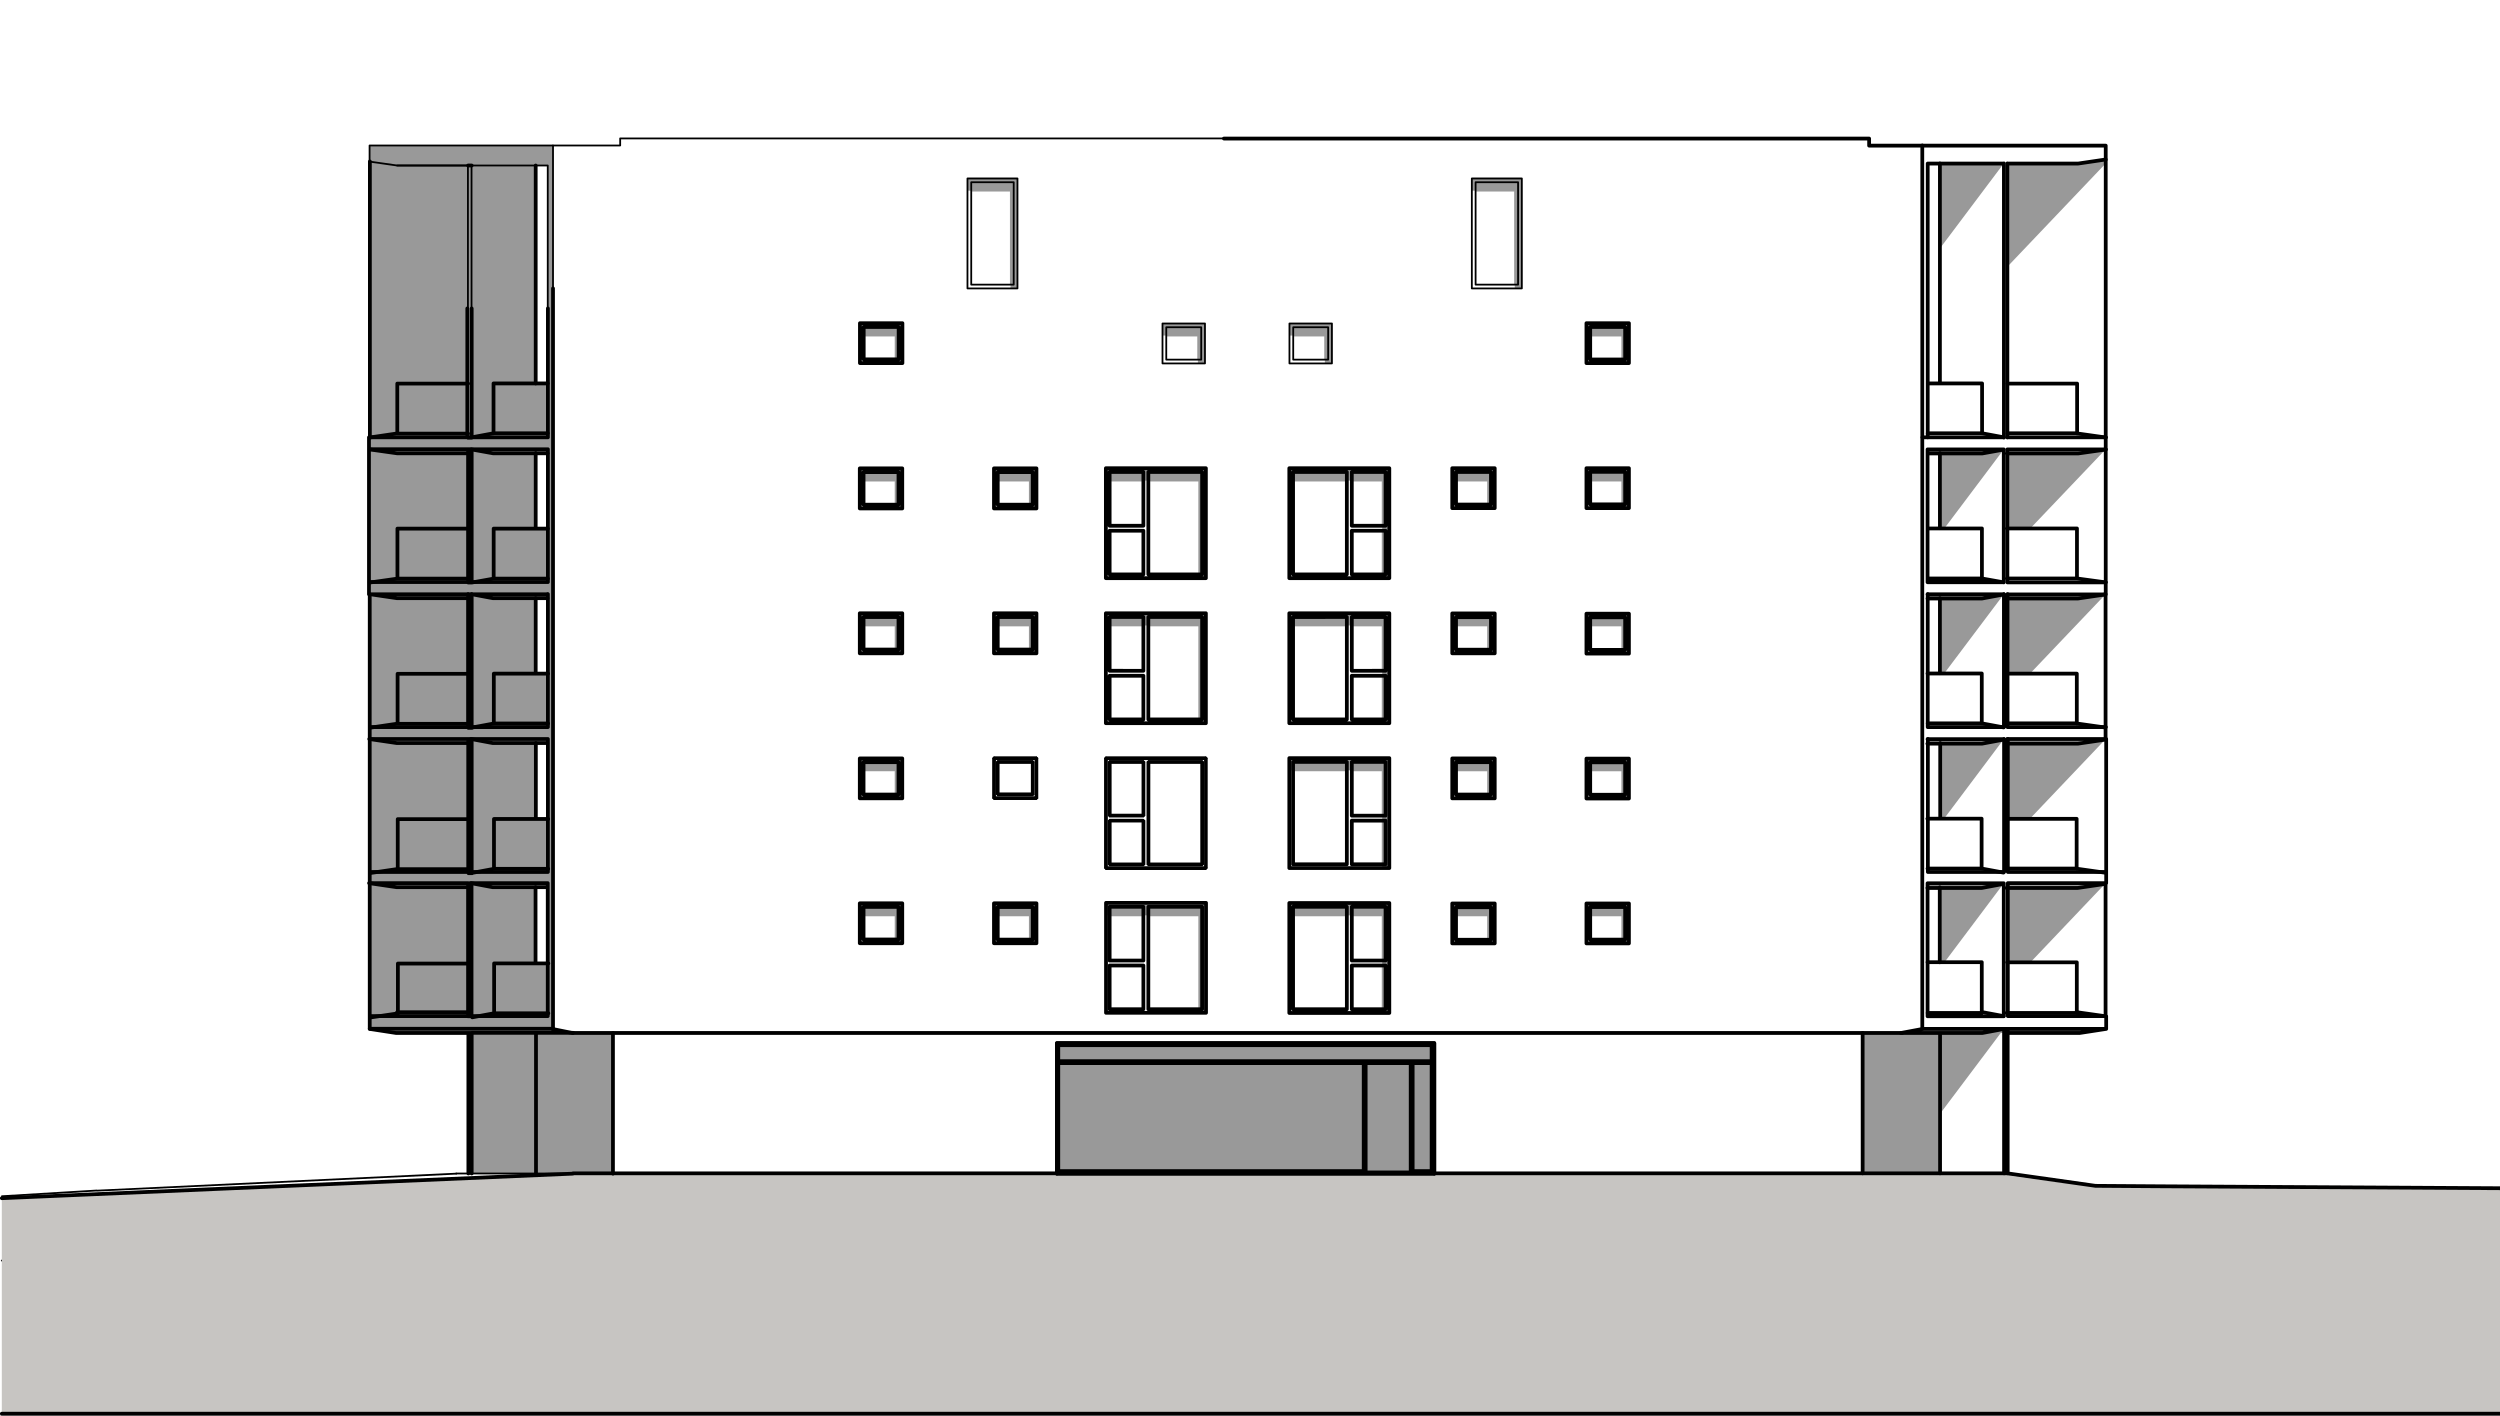 <svg xmlns="http://www.w3.org/2000/svg" xmlns:xlink="http://www.w3.org/1999/xlink" width="166" height="94" viewBox="0 0 166 94">
  <rect x="0" y="0" width="166" height="94" fill="#333333" stroke="none"/>
  <defs>
    <clipPath id="clip-path">
      <rect id="Rectangle_32" data-name="Rectangle 32" width="166" height="94" transform="translate(5117 -1382)" fill="#fff" stroke="#707070" stroke-width="1"/>
    </clipPath>
  </defs>
  <g id="Mask_Group_1" data-name="Mask Group 1" transform="translate(-5117 1382)" clip-path="url(#clip-path)">
    <g id="Calque_1" data-name="Calque 1" transform="translate(5117 -1382)">
      <rect id="Rectangle_30" data-name="Rectangle 30" width="166.43" height="100.98" fill="#fff"/>
      <path id="Path_322" data-name="Path 322" d="M36.72,9.66H24.55V68.33l1.75.27h4.78v9.33h9.63V68.6H38.17l-1.44-.27V9.66Zm-1.16,1.33h.81V25.46h-.81V10.99Zm0,19.11h.81v4.98h-.81V30.1Zm0,9.62h.81V44.7h-.81Zm0,9.62h.81v4.98h-.81Zm0,9.57h.81v4.98h-.81Z" fill="#999"/>
      <rect id="Rectangle_31" data-name="Rectangle 31" width="25.05" height="8.67" transform="translate(70.18 69.26)" fill="#999"/>
      <path id="Path_323" data-name="Path 323" d="M80.07,59.97H73.43v.81h.25v.06h2.24v-.06h.33v.06h3.32v6.18h.04v.25h.46Z" fill="#999"/>
      <path id="Path_324" data-name="Path 324" d="M92.25,31.1H85.61v.81h.25v.06h3.57v-.06h.33v.06h1.99v2.94h.03v.34h-.03v2.9h.03v.25h.47V31.1Z" fill="#999"/>
      <path id="Path_325" data-name="Path 325" d="M133.05,58.65h-5.06v.27h.81V63.9h.31Z" fill="#999"/>
      <path id="Path_326" data-name="Path 326" d="M139.81,58.65h-6.52V63.9h1.53Z" fill="#999"/>
      <path id="Path_327" data-name="Path 327" d="M133.05,10.85H128.8v5.66Z" fill="#999"/>
      <path id="Path_328" data-name="Path 328" d="M139.81,10.59l-1.83.27h-4.69v6.85l6.52-6.85Z" fill="#999"/>
      <path id="Path_329" data-name="Path 329" d="M133.05,68.33h-5.41l-1.44.26h-2.54v9.33h5.14V73.98l4.05-5.39h.2Z" fill="#999"/>
      <path id="Path_330" data-name="Path 330" d="M133.05,49.08h-5.06v.27h.81v4.98h.31Z" fill="#999"/>
      <path id="Path_331" data-name="Path 331" d="M139.81,49.08h-6.52v5.25h1.53Z" fill="#999"/>
      <path id="Path_332" data-name="Path 332" d="M133.05,39.46h-5.06v.26h.81V44.7h.31Z" fill="#999"/>
      <path id="Path_333" data-name="Path 333" d="M139.81,39.46h-6.52V44.7h1.53Z" fill="#999"/>
      <path id="Path_334" data-name="Path 334" d="M133.05,29.84h-5.06v.26h.81v4.98h.31Z" fill="#999"/>
      <path id="Path_335" data-name="Path 335" d="M139.81,29.84h-6.52v5.24h1.53Z" fill="#999"/>
      <path id="Path_336" data-name="Path 336" d="M99.25,31.1H96.43v.81h.25v.06h2.07V33.5h.04v.25h.46Z" fill="#999"/>
      <path id="Path_337" data-name="Path 337" d="M108.16,31.1h-2.82v.81h.25v.06h2.07V33.5h.03v.25h.47Z" fill="#999"/>
      <path id="Path_338" data-name="Path 338" d="M59.91,21.47H57.09v.81h.25v.06h2.07v1.54h.04v.25h.46Z" fill="#999"/>
      <path id="Path_339" data-name="Path 339" d="M108.16,21.47h-2.82v.81h.25v.06h2.07v1.54h.03v.25h.47Z" fill="#999"/>
      <path id="Path_340" data-name="Path 340" d="M92.25,40.72H85.61v.81h.25v.06h3.57v-.06h.33v.06h1.99v2.95h.03v.33h-.03v2.9h.03v.25h.47v-7.3Z" fill="#999"/>
      <path id="Path_341" data-name="Path 341" d="M92.25,50.34H85.61v.81h.25v.06h3.57v-.06h.33v.06h1.99v2.95h.03v.33h-.03V57.4h.03v.24h.47v-7.3Z" fill="#999"/>
      <path id="Path_342" data-name="Path 342" d="M92.25,59.97H85.61v.81h.25v.06h3.57v-.06h.33v.06h1.99v2.94h.03v.33h-.03v2.91h.03v.25h.47v-7.3Z" fill="#999"/>
      <path id="Path_343" data-name="Path 343" d="M80.07,40.72H73.43v.81h.25v.06h2.24v-.06h.33v.06h3.32v6.18h.04v.25h.46Z" fill="#999"/>
      <path id="Path_344" data-name="Path 344" d="M80.07,31.1H73.43v.81h.25v.06h2.24v-.06h.33v.06h3.32v6.18h.04v.25h.46Z" fill="#999"/>
      <path id="Path_345" data-name="Path 345" d="M67.56,11.85H64.24v.81h.25v.06h2.57V18.9h.04v.25h.46Z" fill="#999"/>
      <path id="Path_346" data-name="Path 346" d="M133.29,68.33v.26h4.77l1.75-.26Z" fill="#999"/>
      <path id="Path_347" data-name="Path 347" d="M68.82,31.1H66v.81h.25v.06h2.07V33.5h.04v.25h.46Z" fill="#999"/>
      <path id="Path_348" data-name="Path 348" d="M59.91,31.1H57.09v.81h.25v.06h2.07V33.5h.04v.25h.46Z" fill="#999"/>
      <path id="Path_349" data-name="Path 349" d="M68.82,40.72H66v.81h.25v.06h2.07v1.54h.04v.25h.46Z" fill="#999"/>
      <path id="Path_350" data-name="Path 350" d="M59.91,40.72H57.09v.81h.25v.06h2.07v1.54h.04v.25h.46Z" fill="#999"/>
      <path id="Path_351" data-name="Path 351" d="M59.91,50.34H57.09v.81h.25v.06h2.07v1.54h.04V53h.46Z" fill="#999"/>
      <path id="Path_352" data-name="Path 352" d="M68.82,59.97H66v.81h.25v.06h2.07v1.53h.04v.25h.46Z" fill="#999"/>
      <path id="Path_353" data-name="Path 353" d="M59.91,59.97H57.09v.81h.25v.06h2.07v1.53h.04v.25h.46Z" fill="#999"/>
      <path id="Path_354" data-name="Path 354" d="M99.25,40.72H96.43v.81h.25v.06h2.07v1.54h.04v.25h.46Z" fill="#999"/>
      <path id="Path_355" data-name="Path 355" d="M99.25,50.34H96.43v.81h.25v.06h2.07v1.54h.04V53h.46Z" fill="#999"/>
      <path id="Path_356" data-name="Path 356" d="M99.25,59.97H96.43v.81h.25v.06h2.07v1.53h.04v.25h.46Z" fill="#999"/>
      <path id="Path_357" data-name="Path 357" d="M108.16,40.72h-2.82v.81h.25v.06h2.07v1.54h.03v.25h.47Z" fill="#999"/>
      <path id="Path_358" data-name="Path 358" d="M108.16,50.34h-2.82v.81h.25v.06h2.07v1.54h.03V53h.47Z" fill="#999"/>
      <path id="Path_359" data-name="Path 359" d="M108.16,59.97h-2.82v.81h.25v.06h2.07v1.53h.03v.25h.47Z" fill="#999"/>
      <path id="Path_360" data-name="Path 360" d="M101.04,11.85H97.72v.81h.25v.06h2.57V18.9h.04v.25h.46Z" fill="#999"/>
      <path id="Path_361" data-name="Path 361" d="M88.43,21.47H85.61v.81h.25v.06h2.07v1.54h.04v.25h.46Z" fill="#999"/>
      <path id="Path_362" data-name="Path 362" d="M80,21.47H77.18v.81h.25v.06H79.5v1.54h.04v.25H80Z" fill="#999"/>
      <path id="Path_363" data-name="Path 363" d="M81.27,79.05V77.92m13.19,1.13.78-1.13m0,0h31.08M.12,83.7H10.37m128.4,0h1.67" fill="none" stroke="#000" stroke-linecap="round" stroke-linejoin="round" stroke-width="0.12"/>
      <path id="Path_364" data-name="Path 364" d="M166.3,93.88H.12V79.56l37.92-1.64h95.25l5.85.83,4.38.03,22.78.13Z" fill="#c7c5c2"/>
      <path id="Path_365" data-name="Path 365" d="M89.76,64.11v2.9M92,64.11H89.76M92,67.01v-2.9m-2.24,2.9H92m-2.57,0v-6.8m-3.57,6.8h3.57m-3.57-6.8v6.8m3.57-6.8H85.86M92,63.78V60.21m-2.24,3.57H92m-2.24-3.57v3.57M92,60.21H89.76m-4.15-.25h6.64m-6.64,7.3v-7.3m6.64,7.3H85.61m6.64-7.3v7.3m15.66-43.39h-2.32m2.32-2.16v2.16m-2.32-2.16h2.32m-2.32,2.16V21.71m-.25-.25h2.82m-2.82,2.65V21.46m2.82,2.65h-2.82m2.82-2.65v2.65M131.59,67.2l1.45.27m-1.45-3.58v3.32m-3.6-3.32h3.6M31.07,67.21h-4.7m111.53,0,1.91.27M137.9,63.9v3.32m-4.62-3.32h4.62M70.18,69.26v8.67m25.05-8.67H70.18m25.05,8.67V69.26M128.8,63.9V58.92m11.01,8.56V58.65M31.07,67.48h.24m-.24-8.83h.24m4.25,5.24V58.91m-4.25-.27h5.06m-5.06,8.83V58.64m5.06,8.83H31.31m5.06-8.83v8.83m-11.82,0V58.64m104.26-33.2V10.84m11.01,18.19V10.59M128,10.86V29.05m5.06-18.19H128m5.06,18.19V10.85M128,29.04h5.06m-5.41,0H128m-96.92,0h.24m-.24-18.05h.24m4.25,14.47V10.99M31.32,29.04V20.48m5.06,8.56H31.32m5.06-8.56v8.56m-11.82,0V10.72m99.12,67.2V68.59m5.14,9.33V68.59m4.49,9.33v-9.6m4.78.27,1.75-.27m-6.53.27h4.78M31.1,77.92V68.59m4.49,9.33V68.59m93.24-14.27V49.34m4.49,8.56V49.07m6.53,8.83h-6.53m6.53,0V49.07m0,9.57V57.9m-6.53.74h6.53m-6.53,8.83V58.64m6.53,8.83h-6.53m6.53.85v-.85m-12.17.85h12.17m-13.62.27,1.44-.27m3.96.27h-5.41m6.85-.27-1.44.27m1.44,9.33v-9.6M128.01,57.9V49.07m5.06,8.83h-5.06m5.06-8.83V57.9M35.58,54.32V49.34M31.09,57.9V49.07m0,8.83h.24m-6.77,0h6.53m1.68,10.68h5.29m-6.73,0h1.44M36.38,57.9V49.07M31.32,57.9h5.06m-5.06-8.83V57.9m-6.77,0V49.07m0,9.57V57.9m6.53.74H24.55m6.53,8.83V58.64m-6.53,8.83h6.53m-6.53.85v-.85m1.75,1.12-1.75-.27m6.53.27H26.3m5.02,0h-.24m.24,9.33V68.59M128.81,44.7V39.72m4.49,8.56V39.45m6.53,8.83H133.3m-5.3,0V39.45m5.06,8.83H128m5.06-8.83v8.83M35.57,44.7V39.72m-4.49,8.56V39.45m0,8.83h.24m-6.77,0h6.53m5.3,0V39.45m-5.06,8.83h5.06m-5.06-8.83v8.83m-6.77,0V39.45m0,9.62v-.8m6.53.8H24.55m6.77,0h-.24m5.3,0H31.32m97.49-14V30.09m11.01,8.56V29.83M31.08,38.65V29.83m0,8.82h.24m-6.77,0h6.53m0-8.82h.24m-6.77,0h6.53m4.49,5.24V30.09m-4.25-.26h5.06m-5.06,8.82V29.83m5.06,8.82H31.32m5.06-8.82v8.82M166.31,93.87H.12m143.4-15.1,22.78.13m-27.16-.16,4.39.03m-10.24-.86,5.85.83m-12.82-.83h6.97m-38.05,0h31.08m-45.05,0H95.24m-57.19,0H81.27M.12,79.56l37.92-1.63" fill="none" stroke="#000" stroke-linecap="round" stroke-linejoin="round" stroke-width="0.25"/>
      <path id="Path_366" data-name="Path 366" d="M67.31,18.9V12.1m-2.82,6.8h2.82m-2.82-6.8v6.8m2.82-6.8H64.49m-.25-.25v7.3m3.32-7.3H64.24m3.32,7.3v-7.3m-3.32,7.3h3.32" fill="none" stroke="#000" stroke-linecap="round" stroke-linejoin="round" stroke-width="0.12"/>
      <path id="Path_367" data-name="Path 367" d="M85.61,50.34v7.3m6.64-7.3H85.61m6.64,7.3v-7.3m-6.64,7.3h6.64M75.92,44.87v2.9m-2.24-2.9h2.24m-2.24,2.9v-2.9m2.24,2.9H73.68m2.57,0v-6.8m3.57,6.8H76.25m3.57-6.8v6.8m-3.57-6.8h3.57m-6.14,3.57V40.97m2.24,3.57H73.68m2.24-3.57v3.57m-2.24-3.57h2.24m-2.49-.25h6.64m-6.64,7.3v-7.3m6.64,7.3H73.43m6.64-7.3v7.3m9.69-3.15v2.9M92,44.87H89.76M92,47.77v-2.9m-2.24,2.9H92m-2.57,0v-6.8m-3.57,6.8h3.57m-3.57-6.8v6.8m3.57-6.8H85.86M92,44.54V40.97m-2.24,3.57H92m-2.24-3.57v3.57M92,40.97H89.76m-4.15-.25h6.64m-6.64,7.3v-7.3m6.64,7.3H85.61m6.64-7.3v7.3M75.92,35.24v2.9m-2.24-2.9h2.24m-2.24,2.9v-2.9m2.24,2.9H73.68m2.57,0v-6.8m3.57,6.8H76.25m3.57-6.8v6.8m-3.57-6.8h3.57m-6.14,3.57V31.34m2.24,3.57H73.68m2.24-3.57v3.57m-2.24-3.57h2.24M99,33.5V31.34M96.68,33.5H99m-2.32-2.16V33.5M99,31.34H96.68m2.57-.25v2.65m-2.82-2.65h2.82m-2.82,2.65V31.09m2.82,2.65H96.43m11.48-.25V31.33m-2.32,2.16h2.32m-2.32-2.16v2.16m2.32-2.16h-2.32m-.25,2.41V31.09m2.82,2.65h-2.82m2.82-2.65v2.65m-2.82-2.65h2.82m-18.4,4.15v2.9M92,35.24H89.76M92,38.14v-2.9m-2.24,2.9H92m-2.57,0v-6.8m-3.57,6.8h3.57m-3.57-6.8v6.8m3.57-6.8H85.86M92,34.91V31.34m-2.24,3.57H92m-2.24-3.57v3.57M92,31.34H89.76m-16.33-.25v7.3m6.64-7.3H73.43m6.64,7.3v-7.3m-6.64,7.3h6.64m5.54-7.3v7.3m6.64-7.3H85.61m6.64,7.3v-7.3m-6.64,7.3h6.64M137.89,67.2h.02M73.44,59.95v7.3m6.64-7.3H73.44m6.64,7.3v-7.3m-6.64,7.3h6.64M24.55,68.31H36.72M59.67,23.86V21.71m-2.32,2.15h2.32m-2.32-2.15v2.15m2.32-2.15H57.35m-.25,2.4V21.46m2.82,2.65H57.1m2.82-2.65v2.65M57.1,21.46h2.82" fill="none" stroke="#000" stroke-linecap="round" stroke-linejoin="round" stroke-width="0.25"/>
      <path id="Path_368" data-name="Path 368" d="M73.43,57.52l-.12.12.12.13h6.64l.12-.13-.12-.12Z"/>
      <path id="Path_369" data-name="Path 369" d="M79.95,50.34v7.3l.12.13.12-.13v-7.3l-.12-.12Z"/>
      <path id="Path_370" data-name="Path 370" d="M73.43,50.22l-.12.12.12.13h6.64l.12-.13-.12-.12Z"/>
      <path id="Path_371" data-name="Path 371" d="M73.31,50.34v7.3l.12.13.13-.13v-7.3l-.13-.12Z"/>
      <path id="Path_372" data-name="Path 372" d="M89.76,54.49v2.9M92,54.49H89.76M92,57.39v-2.9m-2.24,2.9H92m-2.57,0v-6.8m-3.57,6.8h3.57m-3.57-6.8v6.8m3.57-6.8H85.86M92,54.16V50.59m-2.24,3.57H92m-2.24-3.57v3.57M92,50.59H89.76M75.92,64.11v2.9m-2.24-2.9h2.24m-2.24,2.9v-2.9m2.24,2.9H73.68m2.57,0v-6.8m3.57,6.8H76.25m3.57-6.8v6.8m-3.57-6.8h3.57m-6.14,3.57V60.21m2.24,3.57H73.68m2.24-3.57v3.57m-2.24-3.57h2.24" fill="none" stroke="#000" stroke-linecap="round" stroke-linejoin="round" stroke-width="0.25"/>
      <path id="Path_373" data-name="Path 373" d="M73.68,50.47l-.12.12.12.13h2.24l.13-.13-.13-.12Z"/>
      <path id="Path_374" data-name="Path 374" d="M75.8,50.59v3.57l.12.12.13-.12V50.59l-.13-.12Z"/>
      <path id="Path_375" data-name="Path 375" d="M73.68,54.03l-.12.13.12.12h2.24l.13-.12-.13-.13Z"/>
      <path id="Path_376" data-name="Path 376" d="M73.56,50.59v3.57l.12.12.13-.12V50.59l-.13-.12Z"/>
      <path id="Path_377" data-name="Path 377" d="M76.26,50.47l-.13.12.13.13h3.56l.13-.13-.13-.12Z"/>
      <path id="Path_378" data-name="Path 378" d="M79.7,50.59V57.4l.12.12.13-.12V50.59l-.13-.12Z"/>
      <path id="Path_379" data-name="Path 379" d="M76.26,57.27l-.13.13.13.12h3.56l.13-.12-.13-.13Z"/>
      <path id="Path_380" data-name="Path 380" d="M76.13,50.59V57.4l.13.12.12-.12V50.59l-.12-.12Z"/>
      <path id="Path_381" data-name="Path 381" d="M73.68,57.27l-.12.13.12.12h2.24l.13-.12-.13-.13Z"/>
      <path id="Path_382" data-name="Path 382" d="M73.56,54.49V57.4l.12.12.13-.12V54.49l-.13-.12Z"/>
      <path id="Path_383" data-name="Path 383" d="M73.68,54.37l-.12.12.12.12h2.24l.13-.12-.13-.12Z"/>
      <path id="Path_384" data-name="Path 384" d="M75.8,54.49V57.4l.12.12.13-.12V54.49l-.13-.12Z"/>
      <path id="Path_385" data-name="Path 385" d="M26.37,30.1h4.7m-6.53-.26,1.83.26m6.38,0h3.61m-5.06-.26,1.44.26m-6.38,9.62h4.7m-6.53-.27,1.83.27m6.38,0h3.61m-5.06-.27,1.44.27m-6.38,9.62h4.7m-6.53-.27,1.83.27m6.38,0h3.61m-5.06-.27,1.44.27m-6.38,9.57h4.7m-6.53-.27,1.83.27m6.38,0h3.61m-5.06-.27,1.44.27m3.96,9.41,1.33.27M31.03,29.04V20.48M24.5,29.04h6.53m-6.53.8v-.8m0,9.62V29.84m0,9.62v-.8m6.53.8H24.5m6.77,0h-.24m5.3,0H31.27m39,38.3V70.59m20.28,7.17H70.27m20.28-7.17v7.17M70.27,70.59H90.55m3.12,7.26H90.68m2.99-7.26v7.26m-2.99-7.26h2.99m-2.99,7.26V70.59m4.38-1.19H70.27m24.79,1.06V69.4M70.27,70.46H95.06M70.27,69.4v1.06m23.53.13h1.26M93.8,77.76V70.59m1.26,7.17H93.8m1.26-7.17v7.17" fill="none" stroke="#000" stroke-linecap="round" stroke-linejoin="round" stroke-width="0.25"/>
      <path id="Path_386" data-name="Path 386" d="M24.54,9.66H36.71M24.54,10.72V9.66m1.83,1.33h4.7m-6.53-.26,1.83.26" fill="none" stroke="#000" stroke-linecap="round" stroke-linejoin="round" stroke-width="0.12"/>
      <path id="Path_387" data-name="Path 387" d="M38.04,68.59h88.27m13.5-20.31V39.45m0,9.62v-.8m-6.53.8h6.53M127.64,68.32V9.66m.35,20.18v8.82m5.06-8.82h-5.06m5.06,8.82V29.84m-5.06,8.82h5.06m-5.06.8h5.06m-5.06,9.62h5.06m-5.06,9.57v8.83m5.06-8.83h-5.06m5.06,8.83V58.65m-5.06,8.83h5.06M131.6,28.77H128m9.9,0h-4.6m-1.69,0,1.45.27m-1.45-3.58v3.32m-3.6-3.32h3.6m6.31,3.32,1.91.27m-1.91-3.58v3.32m-4.62-3.32h4.62m-6.31,12.94h-3.6m3.61-8.3,1.44-.26m-5.06.26h3.61m6.38,0,1.83-.26m-6.53.26h4.7m-.1,8.3h-4.6m-1.69,0,1.45.26m-1.45-3.58v3.32M128,35.09h3.6m6.31,3.32,1.91.26m-1.91-3.58v3.32m-4.62-3.32h4.62M131.6,48.03H128m3.61-8.29,1.44-.27m-5.06.27h3.61m6.38,0,1.83-.27m-6.53.27h4.7m-.1,8.29h-4.6m-1.69,0,1.45.27m-1.45-3.58v3.32m-3.6-3.32h3.6m6.31,3.32,1.91.27m-1.91-3.58v3.32m-4.62-3.32h4.62m-6.31,12.94h-3.6m3.61-8.29,1.44-.27m-5.06.27h3.61m6.38,0,1.83-.27m-6.53.27h4.7m-.1,8.29h-4.6m-1.69,0,1.45.27m-1.45-3.58v3.32m-3.6-3.32h3.6m6.31,3.32,1.91.27m-1.91-3.58v3.32m-4.62-3.32h4.62m-6.31,12.89h-3.6m3.61-8.3,1.44-.27m-5.06.27h3.61m6.38,0,1.83-.27m-6.53.27h4.7m-.1,8.3h-4.6M36.37,28.77h-3.6m0,0-1.45.27m1.45-3.58v3.32m3.6-3.32h-3.6m-6.39,3.32-1.83.27m1.83-3.58v3.32m4.7-3.32h-4.7m4.7,3.32h-4.7m4.7.27h.24m5.06,9.36h-3.6m0,0-1.45.26m1.45-3.58v3.32m3.6-3.32h-3.6m-6.39,3.32-1.83.26m1.83-3.58v3.32m4.7-3.32h-4.7m4.7,3.32h-4.7m4.7.26h.24m5.06,9.36h-3.6m0,0-1.45.27m1.45-3.58v3.32m3.6-3.32h-3.6M26.4,48.05l-1.83.27m1.83-3.58v3.32m4.7-3.32H26.4m4.7,3.32H26.4m4.7.27h.24m5.06,9.36H32.8m0,0-1.45.27m1.45-3.58V57.7m3.6-3.32H32.8M26.41,57.7l-1.83.27m1.83-3.58v3.32m4.7-3.32h-4.7m4.7,3.32h-4.7m4.7.27h.24m5.06,9.3h-3.6m0,0-1.45.27m1.45-3.58v3.32m3.6-3.32h-3.6m-6.39,3.32-1.83.27m1.83-3.58V67.3m4.7-3.32h-4.7" fill="none" stroke="#000" stroke-linecap="round" stroke-linejoin="round" stroke-width="0.25"/>
      <line id="Line_1584" data-name="Line 1584" x2="50.98" transform="translate(30.29 77.92)" fill="none" stroke="#000" stroke-linecap="round" stroke-linejoin="round" stroke-width="0.12"/>
      <path id="Path_388" data-name="Path 388" d="M6.43,79.05l-6.3.38m30.17-1.5L6.43,79.06" fill="none" stroke="#000" stroke-linecap="round" stroke-linejoin="round" stroke-width="0.12"/>
      <path id="Path_389" data-name="Path 389" d="M59.66,43.13V40.97m-2.32,2.16h2.32m-2.32-2.16v2.16m2.32-2.16H57.34m-.25,2.41V40.72m2.82,2.66H57.09m2.82-2.66v2.66m-2.82-2.66h2.82m8.66.25H66.25m2.32,2.16V40.97m-2.32,2.16h2.32m-2.32-2.16v2.16M66,40.72h2.82M66,43.38V40.72m2.82,2.66H66m2.82-2.66v2.66m-9.16-9.87V31.35m-2.32,2.16h2.32m-2.32-2.16v2.16m2.32-2.16H57.34m-.25,2.41V31.1m2.82,2.66H57.09m2.82-2.66v2.66M57.09,31.1h2.82m8.66.25H66.25m2.32,2.16V31.35m-2.32,2.16h2.32m-2.32-2.16v2.16M66,31.1h2.82M66,33.76V31.1m2.82,2.66H66m2.82-2.66v2.66" fill="none" stroke="#000" stroke-linecap="round" stroke-linejoin="round" stroke-width="0.25"/>
      <path id="Path_390" data-name="Path 390" d="M68.7,50.34V53l.12.12.12-.12V50.34l-.12-.12Z"/>
      <path id="Path_391" data-name="Path 391" d="M66,52.87l-.12.13.12.12h2.82l.13-.12-.13-.13Z"/>
      <path id="Path_392" data-name="Path 392" d="M65.88,50.34V53l.12.12.13-.12V50.34L66,50.22Z"/>
      <path id="Path_393" data-name="Path 393" d="M66,50.22l-.12.12.12.13h2.82l.13-.13-.13-.12Z"/>
      <path id="Path_394" data-name="Path 394" d="M66.13,50.59v2.16l.12.12.12-.12V50.59l-.12-.12Z"/>
      <path id="Path_395" data-name="Path 395" d="M66.25,52.62l-.12.13.12.12h2.32l.13-.12-.13-.13Z"/>
      <path id="Path_396" data-name="Path 396" d="M68.45,50.59v2.16l.12.12.13-.12V50.59l-.13-.12Z"/>
      <path id="Path_397" data-name="Path 397" d="M66.25,50.47l-.12.12.12.13h2.32l.13-.13-.13-.12Z"/>
      <path id="Path_398" data-name="Path 398" d="M40.7,77.93V68.6m29.48.67v8.67m25.06-8.67H70.18m25.06,8.67V69.27M70.19,77.94H95.24m12.67-15.55V60.23m-2.32,2.16h2.32m-2.32-2.16v2.16m2.32-2.16h-2.32m-.25,2.41V59.99m2.82,2.65h-2.82m2.82-2.65v2.65m-2.82-2.65h2.82m-.25-7.22V50.62m-2.32,2.15h2.32m-2.32-2.15v2.15m2.32-2.15h-2.32m-.25,2.4V50.37m2.82,2.65h-2.82m2.82-2.65v2.65m-2.82-2.65h2.82m-.25-7.22V40.99m-2.32,2.16h2.32m-2.32-2.16v2.16m2.32-2.16h-2.32m-.25,2.41V40.75m2.82,2.65h-2.82m2.82-2.65V43.4m-2.82-2.65h2.82M99,60.24H96.68M99,62.4V60.24M96.68,62.4H99m-2.32-2.16V62.4m-.25-2.41h2.82m-2.82,2.65V59.99m2.82,2.65H96.43m2.82-2.65v2.65M99,50.61H96.68M99,52.76V50.61m-2.32,2.15H99m-2.32-2.15v2.15m-.25-2.4h2.82m-2.82,2.65V50.36m2.82,2.65H96.43m2.82-2.65v2.65M99,40.98H96.68M99,43.14V40.98m-2.32,2.16H99m-2.32-2.16v2.16m-.25-2.41h2.82m-2.82,2.65V40.73m2.82,2.65H96.43m2.82-2.65v2.65m-39.59,19V60.22m-2.32,2.16h2.32m-2.32-2.16v2.16m2.32-2.16H57.34m-.25,2.41V59.98m2.82,2.65H57.09m2.82-2.65v2.65m-2.82-2.65h2.82m8.66.25H66.25m2.32,2.16V60.23m-2.32,2.16h2.32m-2.32-2.16v2.16M66,59.98h2.82M66,62.63V59.98m2.82,2.65H66m2.82-2.65v2.65m-9.16-9.87V50.61m-2.32,2.15h2.32m-2.32-2.15v2.15m2.32-2.15H57.34m-.25,2.4V50.36m2.82,2.65H57.09m2.82-2.65v2.65m-2.82-2.65h2.82" fill="none" stroke="#000" stroke-linecap="round" stroke-linejoin="round" stroke-width="0.25"/>
      <path id="Path_399" data-name="Path 399" d="M79.76,23.88H77.44m2.32-2.15v2.15m-2.32-2.15h2.32m-2.32,2.15V21.73m-.25-.25h2.82m-2.82,2.65V21.48m2.82,2.65H77.19m2.82-2.65v2.65m8.18-.25H85.87m2.32-2.15v2.15m-2.32-2.15h2.32m-2.32,2.15V21.73m-.25-.25h2.82m-2.82,2.65V21.48m2.82,2.65H85.62m2.82-2.65v2.65M100.8,18.9V12.1m-2.82,6.8h2.82m-2.82-6.8v6.8m2.82-6.8H97.98m-.25-.25v7.3m3.32-7.3H97.73m3.32,7.3v-7.3m-3.32,7.3h3.32m0,0v-7.3m-3.32,7.3h3.32m-3.32-7.3v7.3m3.32-7.3H97.73" fill="none" stroke="#000" stroke-linecap="round" stroke-linejoin="round" stroke-width="0.12"/>
      <path id="Path_400" data-name="Path 400" d="M36.72,19.15V68.33M124.11,9.2H81.27m42.84.47V9.2m3.53.47h-3.53m15.71,0H127.65m12.17.93V9.67m-1.83,1.19,1.83-.27m-6.53.27h4.7m-4.7,18.19V10.85m6.53,18.19h-6.53m6.53.8v-.8m-6.53.8h6.53m-6.53,8.83V29.84m6.53,8.83h-6.53m6.53.8v-.8m-6.53.8h6.53" fill="none" stroke="#000" stroke-linecap="round" stroke-linejoin="round" stroke-width="0.25"/>
      <path id="Path_401" data-name="Path 401" d="M36.37,10.99v9.49m-5.06-9.49h5.06m-5.06,9.49V10.99m-.24,0h-4.7m4.7,9.49V10.99m5.65-1.33v9.49m4.46-9.49H36.72m4.46-.47v.47m40.09-.47H41.18" fill="none" stroke="#000" stroke-linecap="round" stroke-linejoin="round" stroke-width="0.12"/>
    </g>
  </g>
</svg>
